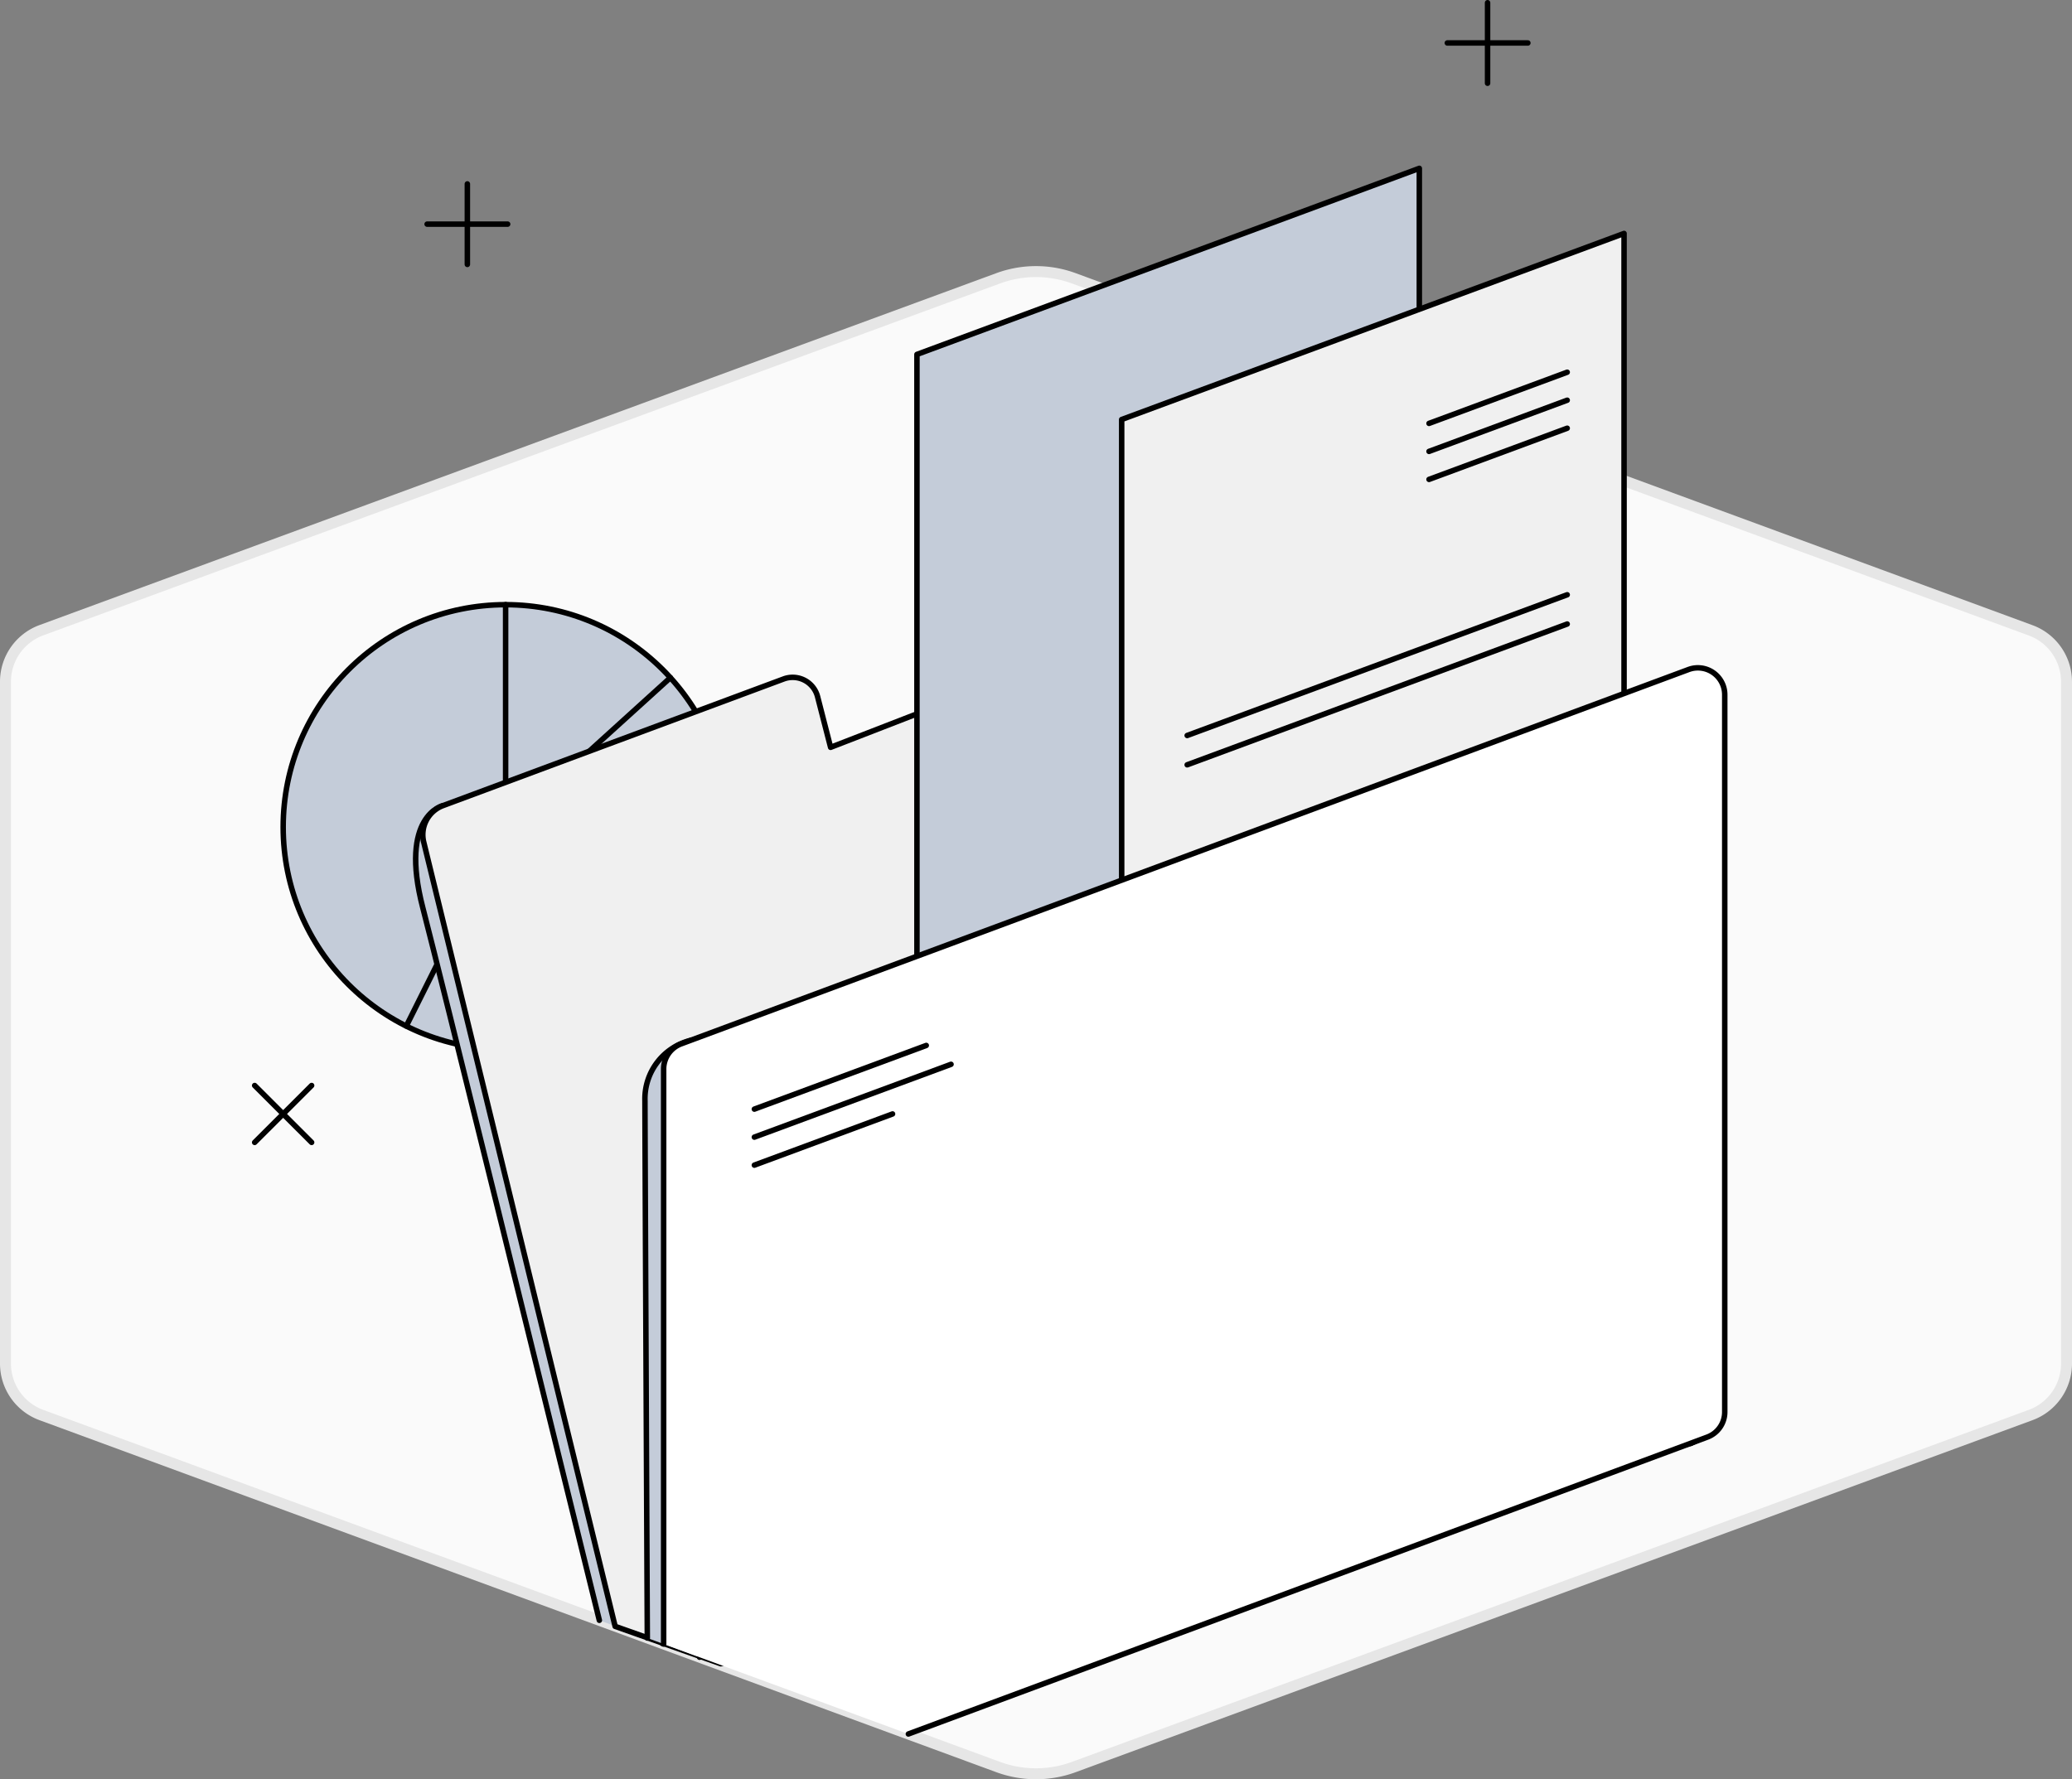 <svg xmlns="http://www.w3.org/2000/svg" viewBox="0 0 378 324.67"><rect x="0" y="0" width="378" height="324.67" fill="#808080" stroke="none"/><defs><style>.cls-1{fill:#fafafa;stroke:#e6e6e6;stroke-miterlimit:10;stroke-width:2px;}.cls-2{fill:#c4ccd9;}.cls-2,.cls-3,.cls-4,.cls-5{stroke:#000;stroke-linecap:round;stroke-linejoin:round;}.cls-3{fill:none;}.cls-4{fill:#f0f0f0;}.cls-5{fill:#fff;}</style></defs><title>FICHIERS BANCAIRESDES ENTREPRISES</title><g id="Calque_2" data-name="Calque 2"><g id="Calque_1-2" data-name="Calque 1"><path class="cls-1" d="M377,248.82V124.41a10,10,0,0,0-6.55-9.39L195.91,50.79a20,20,0,0,0-13.82,0L7.55,115A10,10,0,0,0,1,124.41V248.82a10,10,0,0,0,6.55,9.39l174.54,64.23a20,20,0,0,0,13.82,0l174.54-64.23A10,10,0,0,0,377,248.82Z"/><circle class="cls-2" cx="92.24" cy="150.92" r="40.58"/><polyline class="cls-3" points="92.24 110.33 92.24 150.92 132.82 150.92"/><polyline class="cls-3" points="122.3 123.66 92.24 150.92 74.12 187.23"/><path class="cls-2" d="M120.84,299.9C109,247.49,80.83,147,80.83,147s-8.09,1.78-3.69,18.67c3.14,12.07,21.8,87.78,32.2,130"/><path class="cls-4" d="M308.54,263.33a7.33,7.33,0,0,0,4.56-8.6L272.75,89.37l-121.22,47-2.38-9.26a4.7,4.7,0,0,0-6.17-3.22L80.83,147a5.67,5.67,0,0,0-3.53,6.66l34.92,143.11,19.27,6.82,177.05-40.22"/><line class="cls-3" x1="271.38" y1="0.5" x2="271.38" y2="15.19"/><line class="cls-3" x1="278.73" y1="7.84" x2="264.04" y2="7.84"/><line class="cls-3" x1="56.85" y1="198.08" x2="46.46" y2="208.46"/><line class="cls-3" x1="56.85" y1="208.46" x2="46.46" y2="198.08"/><line class="cls-3" x1="85.26" y1="33.56" x2="85.26" y2="48.25"/><line class="cls-3" x1="92.61" y1="40.9" x2="77.92" y2="40.9"/><polygon class="cls-2" points="258.93 149.99 167.28 184.05 167.28 64.67 258.93 30.72 258.93 149.99"/><path class="cls-4" d="M204.63,170.17V76.55L296.28,42.6V253.07l-27.46,10.18V153.68a5.12,5.12,0,0,0-6.9-4.8Z"/><line class="cls-4" x1="260.7" y1="77.26" x2="285.91" y2="67.92"/><line class="cls-4" x1="260.7" y1="82.37" x2="285.91" y2="73.03"/><line class="cls-4" x1="260.7" y1="87.48" x2="285.91" y2="78.14"/><line class="cls-4" x1="216.58" y1="134.21" x2="285.91" y2="108.53"/><line class="cls-4" x1="216.58" y1="139.56" x2="285.91" y2="113.87"/><line class="cls-4" x1="268.82" y1="150.92" x2="285.91" y2="144.59"/><line class="cls-4" x1="268.82" y1="157.25" x2="285.91" y2="150.92"/><line class="cls-4" x1="268.82" y1="163.58" x2="285.91" y2="157.25"/><line class="cls-4" x1="268.82" y1="169.91" x2="285.91" y2="163.58"/><line class="cls-4" x1="268.82" y1="176.24" x2="285.91" y2="169.91"/><line class="cls-4" x1="268.82" y1="182.56" x2="285.91" y2="176.24"/><line class="cls-4" x1="268.82" y1="188.89" x2="285.91" y2="182.56"/><line class="cls-4" x1="268.82" y1="195.22" x2="285.91" y2="188.89"/><line class="cls-4" x1="268.82" y1="201.55" x2="285.91" y2="195.22"/><line class="cls-4" x1="268.82" y1="207.88" x2="285.91" y2="201.55"/><line class="cls-4" x1="268.82" y1="214.21" x2="285.91" y2="207.88"/><line class="cls-4" x1="268.82" y1="220.54" x2="285.91" y2="214.21"/><line class="cls-4" x1="268.82" y1="226.87" x2="285.91" y2="220.54"/><line class="cls-4" x1="268.82" y1="233.2" x2="285.91" y2="226.87"/><line class="cls-4" x1="268.82" y1="239.53" x2="285.91" y2="233.2"/><path class="cls-2" d="M127.62,302.4c.52-41.2-1.62-112.56-1.62-112.56a11,11,0,0,0-8.34,11.06c0,5.79.27,63.18.43,98"/><path class="cls-5" d="M121.07,300V195.07a4.92,4.92,0,0,1,3.19-4.59l183.79-68.31a4.9,4.9,0,0,1,6.6,4.59v130.9a4.88,4.88,0,0,1-3.19,4.58L165.72,316.41"/><line class="cls-4" x1="137.62" y1="202.39" x2="168.98" y2="190.77"/><line class="cls-4" x1="137.62" y1="207.5" x2="173.5" y2="194.21"/><line class="cls-4" x1="137.62" y1="212.61" x2="162.83" y2="203.27"/></g></g></svg>